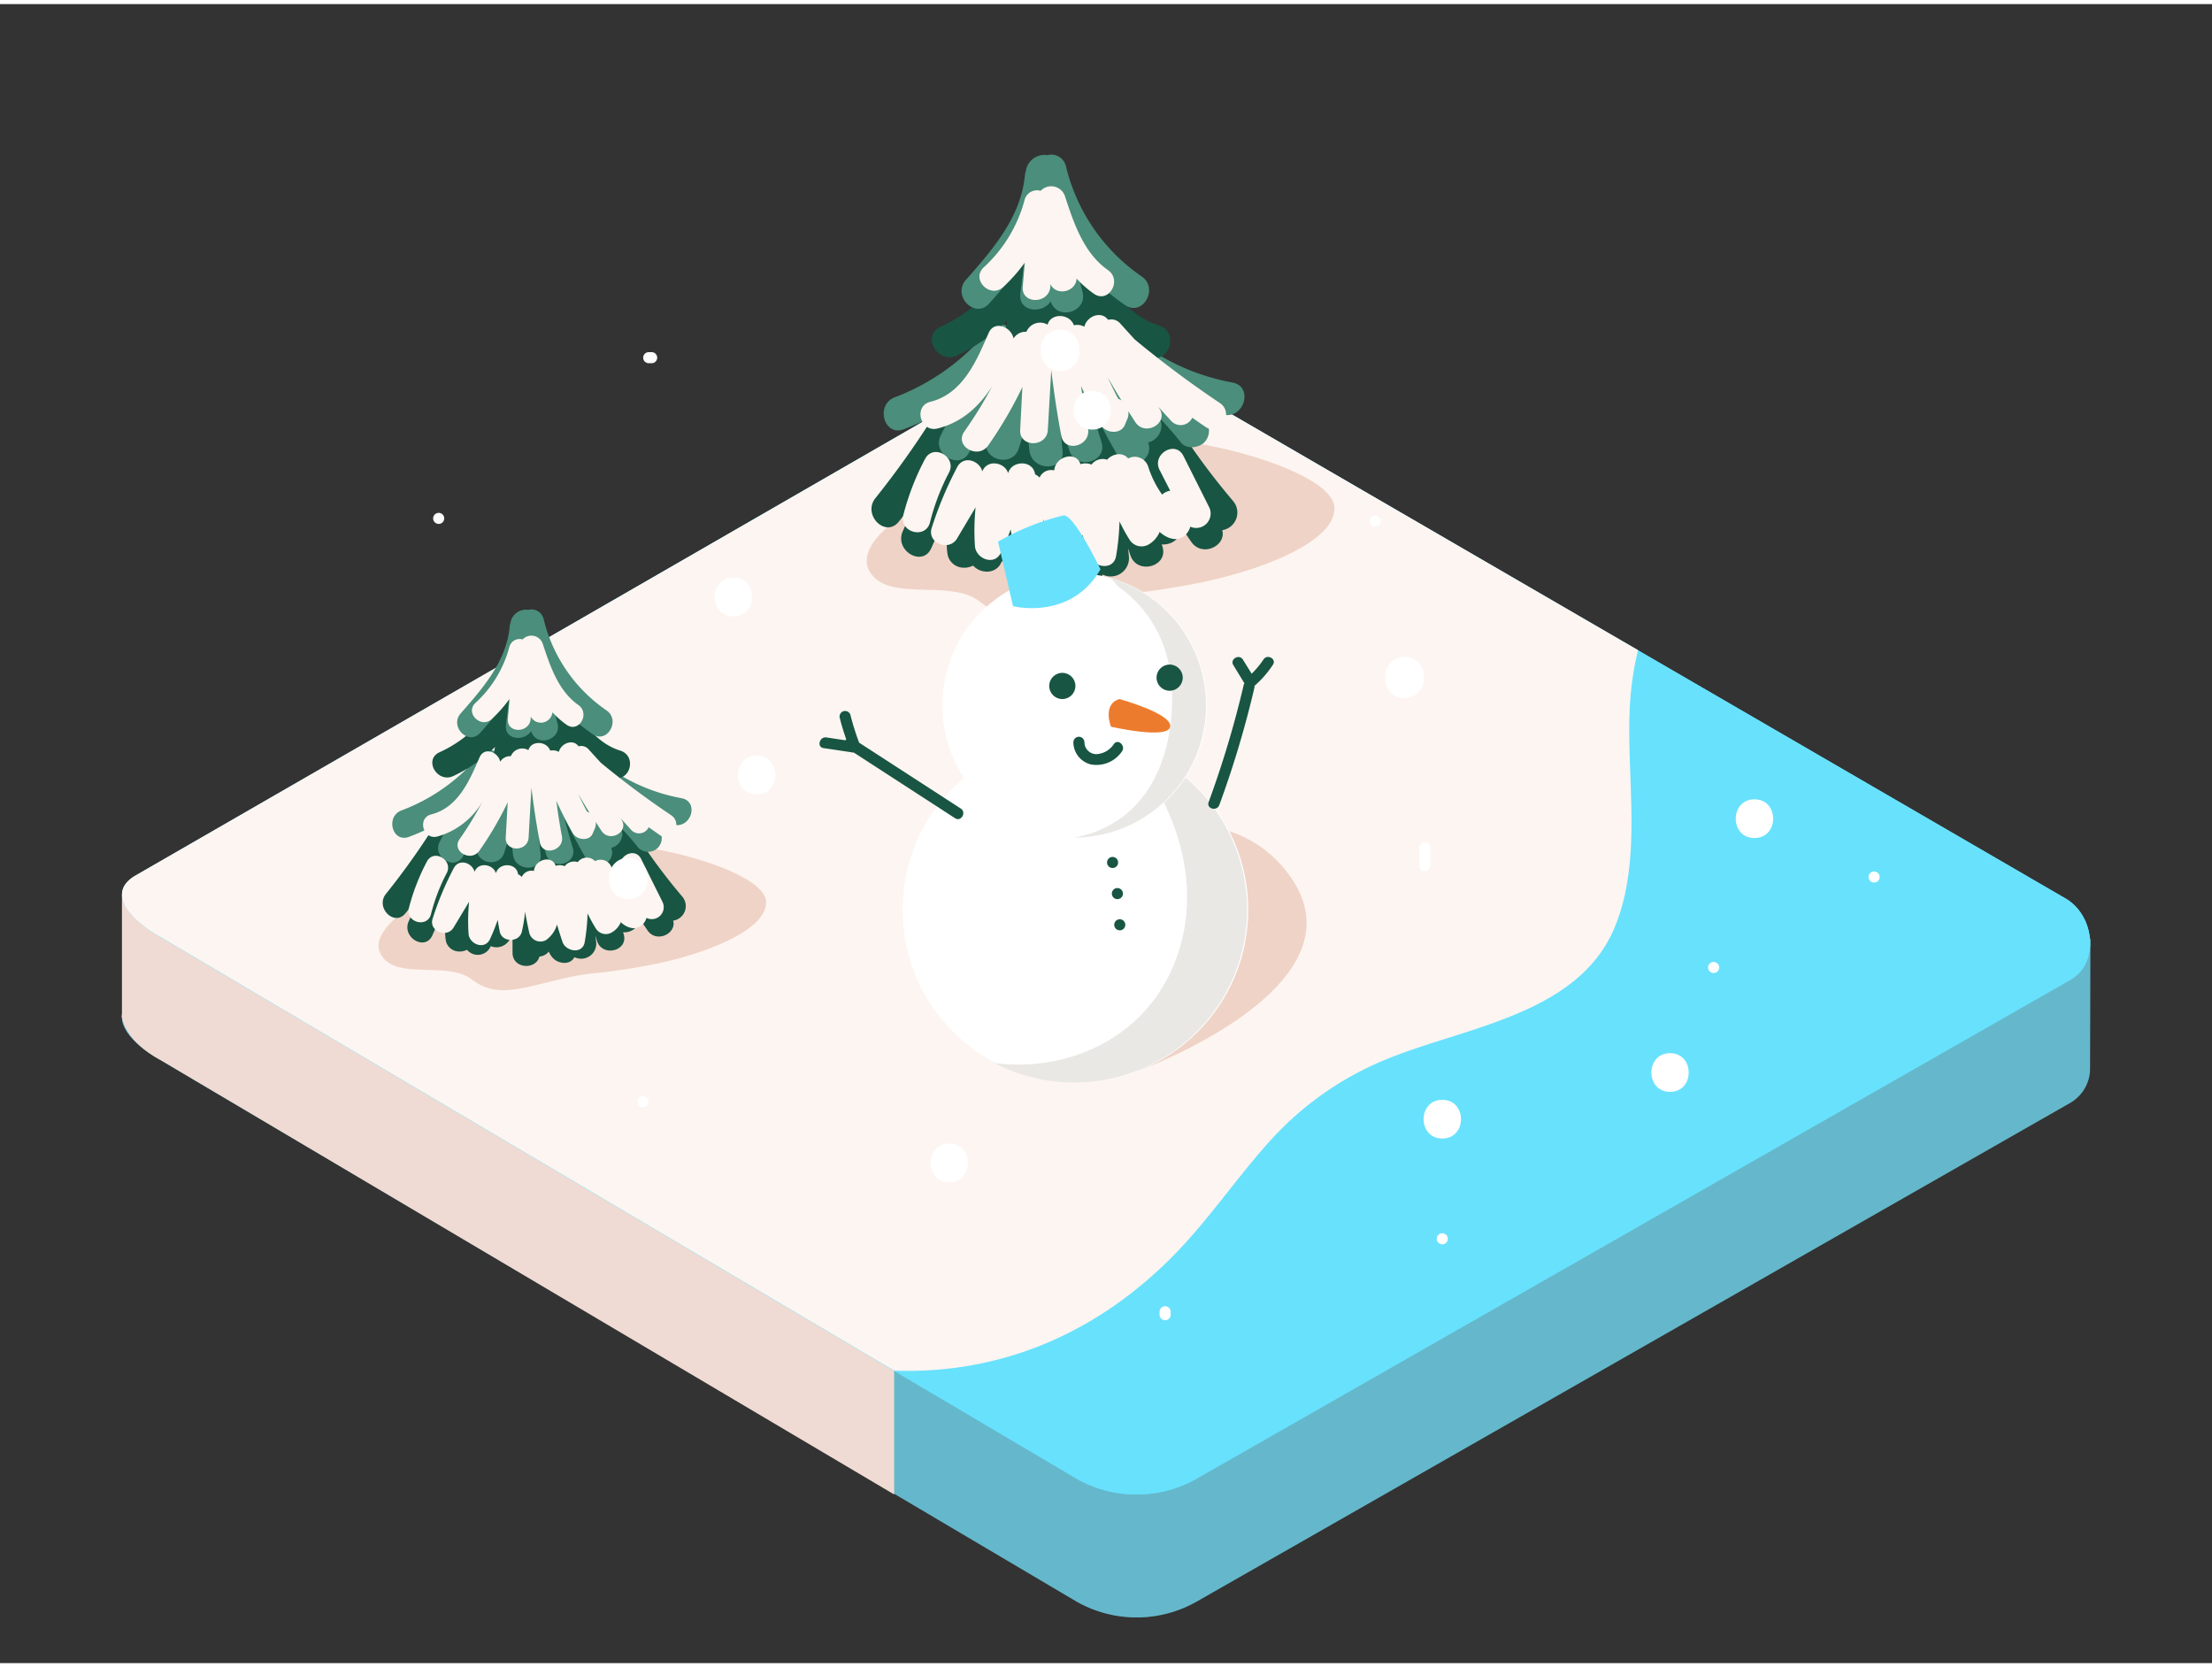 <svg id="Layer_2" data-name="Layer 2" xmlns="http://www.w3.org/2000/svg" viewBox="0 0 400 300" width="406" height="306" class="illustration styles_illustrationTablet__1DWOa"><rect x="0" y="0" width="400" height="300" fill="#333333" stroke="none"/><title _mstHash="296246" _mstTextHash="28080">ZZZ</title><path d="M378,168.93l-14,9.45L199.51,82.95c-2.54-1.47-6.33-.46-8.82,1.09L24.32,179.91c-5.15,3.19-.62,8.05,4.66,11l165.77,98a22,22,0,0,0,21.85-.16l157.86-90.12a7.19,7.19,0,0,0,3.48-5.85l0,0Z" fill="#68e1fd"></path><path d="M378,168.93l-14,9.45L199.51,82.95c-2.54-1.47-6.33-.46-8.82,1.09L24.32,179.91c-5.15,3.19-.62,8.05,4.66,11l165.77,98a22,22,0,0,0,21.85-.16l157.86-90.12a7.19,7.19,0,0,0,3.48-5.85l0,0Z" fill="#606060" opacity="0.32"></path><polygon points="22.05 161.06 22.05 183.28 52.64 175.06 22.05 161.06" fill="#efdbd3"></polygon><path d="M161.69,247.14V269.5L29,190.93S23,188,22.05,183.28s23.38-7.43,23.38-7.43Z" fill="#efdbd3"></path><path d="M194.74,266.68,29,168.71c-5.28-3-9.8-7.83-4.66-11L190.68,61.81c2.5-1.55,6.29-2.56,8.82-1.09l174,101c5.28,3.06,6.22,11.63.94,14.69L216.59,266.52A22,22,0,0,1,194.74,266.68Z" fill="#68e1fd"></path><path d="M194.74,266.68,29,168.71c-5.28-3-9.8-7.83-4.66-11L190.68,61.81c2.5-1.55,6.29-2.56,8.82-1.09l174,101c5.28,3.06,6.22,11.63.94,14.69L216.59,266.52A22,22,0,0,1,194.74,266.68Z" fill="#68e1fd"></path><path d="M211.28,227.22c6.9-6.77,12.13-14.78,18.59-21.89a57.51,57.51,0,0,1,21-14.59c14-5.74,34.48-8,41.06-23.66,5.29-12.62,2-27.54,2.84-40.79a54.9,54.9,0,0,1,1.44-9.46L199.51,60.71c-2.54-1.47-6.33-.46-8.82,1.09L24.32,157.68c-5.15,3.19-.62,8.05,4.66,11l132.72,78.44C180.51,247.75,197.46,240.79,211.28,227.22Z" fill="#fdf5f1"></path><path d="M163.35,92.4s-9.46,5.8-5.76,10.71,14.34.86,19.53,4.9,10.44,2,18.92,0,6.47-.73,19-3,26.61-7.74,26.27-14-21.92-11.81-27.85-11.81" fill="#efd3c7"></path><path d="M223,89.88a127.61,127.61,0,0,1-14.14-20.36c-1.75-3.12-6.33-.75-5.48,2.31a3.28,3.28,0,0,0-1.8.86,3.2,3.2,0,0,0-3.67-.54,3.17,3.17,0,0,0-4.57-2.45,3.2,3.2,0,0,0-1.41-.35,3.18,3.18,0,0,0-4.23-.71c-1.6-1-3.92-.72-4.31,1.62l-.08.49c.25-3-4.16-4.26-5.6-1.67l-.16-.08c-1-1.8-3.91-2.56-5.25-.23a161.24,161.24,0,0,1-14,20.57c-2.39,3,1.82,7.26,4.24,4.24,1.18-1.47,2.32-3,3.44-4.45l-2.74,6.22c-1.54,3.5,3.63,6.56,5.18,3l4.42-10c-.91,3.68-2.11,7.89-1.45,11.37a3,3,0,0,0,2.89,2.2l.34,0a4.29,4.29,0,0,0,1.36-.38c1.33,1.53,4.31,1.61,5.18-.8a3.28,3.28,0,0,0,4.52-2.63c.07-.72.16-1.45.24-2.17,0,2.08,0,4.15,0,6.23,0,3.55,5.08,3.83,5.88.85a2.89,2.89,0,0,0,2-1.08,4.45,4.45,0,0,0,1.1,1.61c1.1,1,3.19,1.33,4.24,0l.21-.27.07-.11a3.3,3.3,0,0,0,4.71-3.39L204,98.41l.4,1.23c1.19,3.66,7,2.09,5.79-1.6l-.11-.34c1.91.17,4-1.31,3.21-3.66l0,0c.7,1.07,1.4,2.15,2.13,3.21,2,2.86,6.39.68,5.6-2.12A3.22,3.22,0,0,0,223,89.88Z" fill="#185543"></path><path d="M222.87,68.43a40,40,0,0,1-20.7-10.66,3,3,0,0,0-5,1.44,2.77,2.77,0,0,0-3.72.49,3.37,3.37,0,0,0-3.13.73,3.23,3.23,0,0,0-4.53,1.68,3.09,3.09,0,0,0-1.4.31,3.37,3.37,0,0,0-.69-.56c.71-2.72-2.74-5.58-4.88-3a40.62,40.62,0,0,1-17,12.24c-3.58,1.34-2,7.14,1.6,5.79a48.59,48.59,0,0,0,10.33-5.33q-2,3.1-3.62,6.4c-1.72,3.44,3.45,6.48,5.18,3a73.6,73.6,0,0,1,5.15-8.74l-2,6.49c-1.15,3.69,4.64,5.28,5.79,1.6l1.45-4.64c.11,1.69.25,3.38.45,5.07.44,3.79,6.44,3.84,6,0-.23-2-.38-4-.49-6,.52,2,1.08,4,1.72,6,1.18,3.66,7,2.1,5.79-1.6-.67-2.08-1.25-4.18-1.8-6.29q2.31,4.55,4.86,9c1.84,3.19,6.64.59,5.38-2.58a3.14,3.14,0,0,0,2.15-4.33,55.16,55.16,0,0,1,3.77,4.33c1,1.29,3.19,1,4.24,0a3.07,3.07,0,0,0,0-4.24c-.57-.73-1.15-1.43-1.75-2.12a45.4,45.4,0,0,0,5.34,1.36C225.05,74.93,226.67,69.15,222.87,68.43Z" fill="#4a8e7b"></path><path d="M209.52,58.09c-8.54-2.6-12.73-14.28-15.8-21.77a3.34,3.34,0,0,0-5.47-1A2.34,2.34,0,0,0,186,36.95a3,3,0,0,0-1.13,2.16c-.1,1.21-.25,2.41-.38,3.61a27.42,27.42,0,0,1-14.44,15.65c-3.5,1.63-.45,6.81,3,5.18a32.85,32.85,0,0,0,9.11-6.34c-.25,1.22-.5,2.45-.79,3.67-.79,3.41,3.88,5,5.41,2.49,1,2.53,5.59,2.1,5.84-1.26.1-1.31.17-2.63.25-3.94.57,1.75,1.15,3.5,1.76,5.24,1.27,3.62,7.06,2.06,5.79-1.6-.39-1.12-.76-2.24-1.13-3.36a20.1,20.1,0,0,0,8.6,5.42C211.62,65,213.21,59.21,209.52,58.09Z" fill="#185543"></path><path d="M206.45,49.25a33.7,33.7,0,0,1-13.68-19.88,2.73,2.73,0,0,0-3.37-2.06,3.41,3.41,0,0,0-3.9,2.9,3.29,3.29,0,0,0-.17.77c-.69,7.53-5.88,13.47-10.67,18.9-2.54,2.89,1.68,7.15,4.24,4.24a90.34,90.34,0,0,0,6.35-7.87l-.74,6.13c-.4,3.29,4,3.72,5.5,1.37,1.07,3.57,6.71,2,5.74-1.71-.54-2.06-1-4.12-1.49-6.19a41.31,41.31,0,0,0,9.16,8.56C206.62,56.62,209.62,51.42,206.45,49.25Z" fill="#4a8e7b"></path><path d="M200.34,48.09c-4.4-3.1-6.17-8.51-7.78-13.4a2.62,2.62,0,0,0-4.38-.92,2.31,2.31,0,0,0-2.91,1.68,25.42,25.42,0,0,1-7.38,12.16c-2.36,2.19,1.18,5.72,3.54,3.54a30.31,30.31,0,0,0,3.89-4.4l-.38,4.36c-.28,3.2,4.72,3.19,5,0l0-.48c1.06,2.27,4.65,1.41,4.74-1a19.36,19.36,0,0,0,3.1,2.73C200.46,54.27,203,49.93,200.34,48.09Z" fill="#fdf5f1"></path><path d="M220.58,72.13a190.8,190.8,0,0,1-15.37-11.47l-2.59-2.85a2.14,2.14,0,0,0-2.24-.71c-1.26-1.74-3.87-.63-4.29,1.24a2.72,2.72,0,0,0-1.89-.26c-.79-2.18-4.21-2.24-4.76-.11a2.68,2.68,0,0,0-3.83,1.29,2.54,2.54,0,0,0-2.33,1.2c-.42-2.11-3.46-3.35-4.5-1-2.19,5.06-4.68,11-10.55,12.46-3.12.79-1.8,5.61,1.33,4.82,4.45-1.13,7.5-4,9.82-7.58a72.79,72.79,0,0,1-5,8.13c-1.86,2.64,2.48,5.14,4.32,2.52a73.48,73.48,0,0,0,6.18-10.57L184.48,77c-.18,3.21,4.82,3.2,5,0l.62-10.83c.48,4,1.07,8,1.82,11.91.6,3.16,5.42,1.82,4.82-1.33-.48-2.57-.89-5.14-1.26-7.72q1.63,3.62,3.6,7.09c.85,1.48,3.56,1.78,4.32,0l.45-1.07a2.61,2.61,0,0,0,.18-1.44c.43.66.84,1.33,1.28,2,1.78,2.66,6.12.16,4.32-2.52l-.18-.28,2.32,2.55a2.32,2.32,0,0,0,3.83-.56c.82.57,1.63,1.14,2.46,1.7C220.74,78.25,223.24,73.92,220.58,72.13Zm-18.38-.78c-.68-1.28-1.3-2.57-1.91-3.88q1.22,2.13,2.51,4.21A2.9,2.9,0,0,0,202.2,71.36Z" fill="#fdf5f1"></path><path d="M167.28,82.25a46.08,46.08,0,0,0-3.93,10.15c-.79,3.12,4,4.45,4.82,1.33a40.35,40.35,0,0,1,3.43-9C173.1,81.93,168.78,79.4,167.28,82.25Z" fill="#fdf5f1"></path><path d="M218.71,91.09,214,81.7c-1.43-2.88-5.75-.35-4.32,2.52L211.61,88a2.76,2.76,0,0,0-1.46.7l-.18-.26a18.25,18.25,0,0,1-2.35-4.83A2.54,2.54,0,0,0,204,82.17c-.89-1.18-2.8-.93-3.79.22a2.54,2.54,0,0,0-2.83.88,2.88,2.88,0,0,0-2-.07c-.73-2.45-4.54-1.45-4.74,1.12a2.29,2.29,0,0,0-2.65,1.3,2.72,2.72,0,0,0-.82-.59c-.3-2.56-4.17-2.62-4.87-.21-.61-2-3.81-2.56-4.67-.31-.47-1.94-3.36-3-4.54-.78a67.47,67.47,0,0,0-4.61,11c-.87,2.74,3.13,4.32,4.57,1.93L176.42,91a41.66,41.66,0,0,0-.12,7c.15,2.27,3.48,3.66,4.66,1.26A41.84,41.84,0,0,0,182.76,95c.13.85.28,1.7.45,2.54.5,2.41,4.28,2.36,4.82,0a33.31,33.31,0,0,0,.7-4.35c.27,1.57.58,3.14.94,4.7a2.52,2.52,0,0,0,3.67,1.49,6.36,6.36,0,0,0,2.4-3.4c.37,1.29.78,2.58,1.26,3.85.77,2.06,4.35,2.67,4.82,0a43.29,43.29,0,0,0,.62-6.28,34.29,34.29,0,0,0,1.81,3.29,2.55,2.55,0,0,0,3.42.9A4.62,4.62,0,0,0,209.42,96a2.68,2.68,0,0,0,.27-.56l.21.19c1.45,1.18,3.42,1.74,4.78,0a3,3,0,0,0,.56-1.13A2.61,2.61,0,0,0,218.71,91.09Z" fill="#fdf5f1"></path><path d="M73.94,163.46s-7.84,4.81-4.77,8.87,11.88.72,16.18,4.06,8.65,1.67,15.68,0,5.36-.6,15.74-2.48,22-6.41,21.76-11.6-18.16-9.79-23.07-9.78" fill="#efd3c7"></path><path d="M123.36,161.37a105.73,105.73,0,0,1-11.72-16.87c-1.45-2.59-5.25-.62-4.54,1.91a2.72,2.72,0,0,0-1.49.71,2.65,2.65,0,0,0-3-.45,2.63,2.63,0,0,0-3.79-2,2.65,2.65,0,0,0-1.17-.29,2.63,2.63,0,0,0-3.5-.59c-1.32-.83-3.25-.6-3.57,1.34l-.06.4c.21-2.49-3.45-3.53-4.64-1.38l-.13-.07a2.49,2.49,0,0,0-4.35-.19,133.59,133.59,0,0,1-11.6,17c-2,2.47,1.51,6,3.52,3.52,1-1.21,1.92-2.45,2.85-3.69l-2.27,5.16c-1.28,2.9,3,5.43,4.29,2.51l3.66-8.31c-.76,3.05-1.75,6.54-1.2,9.42a2.48,2.48,0,0,0,2.4,1.82l.28,0a3.55,3.55,0,0,0,1.12-.31,2.53,2.53,0,0,0,4.29-.66,2.72,2.72,0,0,0,3.74-2.18c.06-.6.13-1.2.2-1.8,0,1.72,0,3.44,0,5.16,0,2.94,4.21,3.18,4.87.7a2.4,2.4,0,0,0,1.69-.9,3.69,3.69,0,0,0,.91,1.33c.91.81,2.64,1.1,3.52,0l.17-.22.06-.09a2.73,2.73,0,0,0,3.9-2.81l-.16-1.1.33,1c1,3,5.79,1.73,4.79-1.32l-.09-.28c1.58.14,3.29-1.09,2.66-3v0c.58.89,1.16,1.78,1.76,2.66,1.63,2.37,5.29.56,4.64-1.76A2.66,2.66,0,0,0,123.36,161.37Z" fill="#185543"></path><path d="M123.26,143.6a33.1,33.1,0,0,1-17.15-8.83,2.52,2.52,0,0,0-4.16,1.2,2.29,2.29,0,0,0-3.08.41,2.79,2.79,0,0,0-2.59.6,2.68,2.68,0,0,0-3.75,1.39,2.56,2.56,0,0,0-1.16.25,2.79,2.79,0,0,0-.58-.46c.59-2.26-2.27-4.62-4-2.49A33.65,33.65,0,0,1,72.63,145.8c-3,1.11-1.68,5.92,1.32,4.79a40.26,40.26,0,0,0,8.56-4.42q-1.62,2.57-3,5.3c-1.43,2.85,2.86,5.37,4.29,2.51a61,61,0,0,1,4.27-7.24l-1.67,5.37c-1,3.06,3.84,4.37,4.79,1.32l1.2-3.84c.09,1.4.21,2.8.37,4.2.36,3.14,5.34,3.18,5,0-.19-1.67-.32-3.33-.41-5,.43,1.66.9,3.32,1.42,5,1,3,5.78,1.74,4.79-1.32-.55-1.73-1-3.46-1.49-5.21q1.91,3.77,4,7.44c1.52,2.65,5.5.48,4.46-2.13a2.6,2.6,0,0,0,1.78-3.59,45.7,45.7,0,0,1,3.13,3.59,2.5,2.5,0,0,0,3.52,0,2.55,2.55,0,0,0,0-3.52c-.47-.6-1-1.19-1.45-1.76a37.62,37.62,0,0,0,4.42,1.13C125.06,149,126.4,144.2,123.26,143.6Z" fill="#4a8e7b"></path><path d="M112.19,135c-7.08-2.15-10.54-11.83-13.09-18a2.77,2.77,0,0,0-4.53-.8,1.93,1.93,0,0,0-1.86,1.31,2.49,2.49,0,0,0-.94,1.79c-.09,1-.2,2-.31,3a22.72,22.72,0,0,1-12,13c-2.9,1.35-.38,5.64,2.51,4.29a27.22,27.22,0,0,0,7.55-5.25c-.21,1-.42,2-.65,3-.65,2.82,3.22,4.17,4.48,2.07.79,2.1,4.63,1.74,4.84-1,.08-1.09.14-2.18.21-3.27.47,1.45,1,2.9,1.46,4.34,1,3,5.85,1.71,4.79-1.32-.32-.93-.63-1.86-.94-2.79a16.66,16.66,0,0,0,7.12,4.49C113.94,140.76,115.25,136,112.19,135Z" fill="#185543"></path><path d="M109.66,127.71a27.92,27.92,0,0,1-11.34-16.47,2.26,2.26,0,0,0-2.79-1.7,2.83,2.83,0,0,0-3.23,2.41,2.73,2.73,0,0,0-.14.64c-.57,6.24-4.88,11.16-8.84,15.66-2.11,2.39,1.4,5.92,3.52,3.52a74.85,74.85,0,0,0,5.26-6.52l-.61,5.08c-.33,2.72,3.29,3.08,4.56,1.14.88,3,5.56,1.65,4.76-1.42-.44-1.7-.85-3.41-1.23-5.13a34.22,34.22,0,0,0,7.59,7.09C109.79,133.82,112.28,129.51,109.66,127.71Z" fill="#4a8e7b"></path><path d="M104.59,126.75c-3.64-2.57-5.11-7.05-6.45-11.1a2.17,2.17,0,0,0-3.63-.76,1.92,1.92,0,0,0-2.41,1.39A21.06,21.06,0,0,1,86,126.35c-2,1.82,1,4.74,2.93,2.93a25.11,25.11,0,0,0,3.22-3.65l-.32,3.62c-.23,2.66,3.91,2.64,4.14,0l0-.4a2.1,2.1,0,0,0,3.93-.79,16,16,0,0,0,2.56,2.26C104.69,131.87,106.76,128.28,104.59,126.75Z" fill="#fdf5f1"></path><path d="M121.36,146.67a158.08,158.08,0,0,1-12.73-9.5l-2.15-2.36a1.77,1.77,0,0,0-1.86-.59c-1-1.44-3.2-.52-3.56,1A2.25,2.25,0,0,0,99.5,135c-.66-1.81-3.49-1.85-3.94-.09A2.22,2.22,0,0,0,92.38,136a2.11,2.11,0,0,0-1.93,1c-.35-1.75-2.87-2.77-3.73-.79-1.81,4.19-3.88,9.09-8.74,10.32-2.58.66-1.49,4.65,1.1,4a13.74,13.74,0,0,0,8.14-6.28A60.31,60.31,0,0,1,83.11,151c-1.54,2.18,2.05,4.26,3.58,2.09a60.88,60.88,0,0,0,5.12-8.76l-.36,6.37c-.15,2.66,4,2.65,4.14,0l.51-9c.39,3.3.89,6.59,1.51,9.87.49,2.62,4.49,1.51,4-1.1-.4-2.13-.74-4.26-1-6.39q1.35,3,3,5.88c.7,1.23,3,1.47,3.58,0l.38-.88a2.16,2.16,0,0,0,.15-1.2c.35.55.7,1.1,1.06,1.64,1.48,2.2,5.07.13,3.58-2.09l-.15-.23,1.92,2.12a1.92,1.92,0,0,0,3.17-.47c.68.47,1.35.95,2,1.41C121.49,151.74,123.56,148.15,121.36,146.67ZM106.13,146c-.56-1.06-1.08-2.13-1.58-3.22q1,1.76,2.08,3.49A2.4,2.4,0,0,0,106.13,146Z" fill="#fdf5f1"></path><path d="M77.2,155.05a38.18,38.18,0,0,0-3.26,8.41c-.66,2.58,3.34,3.69,4,1.1a33.43,33.43,0,0,1,2.84-7.42C82,154.79,78.44,152.69,77.2,155.05Z" fill="#fdf5f1"></path><path d="M119.81,162.37l-3.87-7.78c-1.19-2.39-4.76-.29-3.58,2.09l1.55,3.13a2.28,2.28,0,0,0-1.21.58l-.15-.22a15.12,15.12,0,0,1-1.94-4,2.1,2.1,0,0,0-3-1.19,2.07,2.07,0,0,0-3.14.18,2.1,2.1,0,0,0-2.35.73,2.39,2.39,0,0,0-1.64-.06c-.6-2-3.76-1.2-3.93.93a1.9,1.9,0,0,0-2.19,1.08,2.26,2.26,0,0,0-.68-.49c-.25-2.12-3.46-2.17-4-.18-.5-1.65-3.16-2.12-3.87-.26-.39-1.61-2.79-2.5-3.76-.65a55.9,55.9,0,0,0-3.82,9.13c-.72,2.27,2.59,3.58,3.79,1.6l2.81-4.67a34.52,34.52,0,0,0-.1,5.79c.13,1.88,2.89,3,3.86,1A34.67,34.67,0,0,0,90,165.61c.11.7.23,1.4.37,2.11.41,2,3.55,2,4,0a27.6,27.6,0,0,0,.58-3.6c.22,1.3.48,2.6.78,3.9a2.08,2.08,0,0,0,3,1.24,5.27,5.27,0,0,0,2-2.82c.3,1.07.65,2.14,1,3.19.64,1.71,3.61,2.22,4,0a35.87,35.87,0,0,0,.52-5.2,28.41,28.41,0,0,0,1.5,2.73,2.11,2.11,0,0,0,2.83.74,3.83,3.83,0,0,0,1.45-1.42,2.22,2.22,0,0,0,.22-.46l.18.16c1.2,1,2.83,1.44,4,0a2.46,2.46,0,0,0,.47-.94A2.16,2.16,0,0,0,119.81,162.37Z" fill="#fdf5f1"></path><path d="M206.06,192.8s40.7-14.85,27.62-34.51-45.52-7-55.47,7.75" fill="#efd3c7"></path><circle cx="194.47" cy="163.78" r="31.25" fill="#fff"></circle><path d="M203,133.77c8.64,9,13.53,22.29,11,34.25-3.6,17.32-19.16,25.35-34.15,23.48A31.25,31.25,0,1,0,203,133.77Z" fill="#eae8e5"></path><circle cx="194.33" cy="126.81" r="23.92" fill="#fff"></circle><path d="M200.88,103.84c.46.48.89,1,1.32,1.48,5.79,4.15,9.59,10.54,9.75,19.46.15,8.22-2.19,17.15-9.05,22.27a20.34,20.34,0,0,1-8.72,3.67h0a23.92,23.92,0,0,0,6.66-46.89Z" fill="#eae8e5"></path><path d="M199,102.2S194.1,92,192.25,92.47a45.52,45.52,0,0,0-11.77,4.74l2.71,11.66S193.65,111.55,199,102.2Z" fill="#68e1fd"></path><circle cx="211.51" cy="121.8" r="2.37" fill="#185543"></circle><circle cx="192.1" cy="123.3" r="2.37" fill="#185543"></circle><path d="M202.45,125.67s9.57,2.64,9.16,5-10.71,0-10.71,0S199.28,126.56,202.45,125.67Z" fill="#ed7b2e"></path><path d="M201.44,133.78a4,4,0,0,1-3.2,1.85,2.16,2.16,0,0,1-2.14-2.14,1,1,0,0,0-2,0,4.16,4.16,0,0,0,3.16,4,5.58,5.58,0,0,0,5.59-2.3C203.64,134.19,202.23,132.77,201.44,133.78Z" fill="#185543"></path><path d="M201.19,154.22a1,1,0,0,0,0,2A1,1,0,0,0,201.19,154.22Z" fill="#185543"></path><path d="M202.06,159.85a1,1,0,0,0,0,2A1,1,0,0,0,202.06,159.85Z" fill="#185543"></path><path d="M202.49,165.49a1,1,0,0,0,0,2A1,1,0,0,0,202.49,165.49Z" fill="#185543"></path><path d="M173.74,145.47l-18.38-11.91a46.52,46.52,0,0,1-1.57-5,1,1,0,0,0-1.93.53c.32,1.31.72,2.59,1.16,3.86a1.12,1.12,0,0,0-.14.18l-3.43-.52c-1.26-.19-1.8,1.74-.53,1.93l5.4.81h.08l18.33,11.88C173.81,147.9,174.81,146.17,173.74,145.47Z" fill="#185543"></path><path d="M228.48,118.51a16,16,0,0,1-2.14,2.58l-1.58-2.55c-.68-1.09-2.41-.09-1.73,1l2,3.28a1,1,0,0,0-.12.26,181.66,181.66,0,0,1-6.35,21.22c-.44,1.21,1.49,1.73,1.93.53a181.66,181.66,0,0,0,6.35-21.22,1,1,0,0,0,0-.32,18.19,18.19,0,0,0,3.32-3.79C230.92,118.45,229.19,117.44,228.48,118.51Z" fill="#185543"></path><path d="M317.26,143.8c-4.5,0-4.51,7,0,7S321.78,143.8,317.26,143.8Z" fill="#fff"></path><path d="M302,189.7c-4.5,0-4.51,7,0,7S306.48,189.7,302,189.7Z" fill="#fff"></path><path d="M260.81,198.14c-4.5,0-4.51,7,0,7S265.33,198.14,260.81,198.14Z" fill="#fff"></path><path d="M171.65,206.06c-4.5,0-4.51,7,0,7S176.16,206.06,171.65,206.06Z" fill="#fff"></path><path d="M136.83,135.89c-4.5,0-4.51,7,0,7S141.34,135.89,136.83,135.89Z" fill="#fff"></path><path d="M197.5,69.94c-4.5,0-4.51,7,0,7S202,69.94,197.5,69.94Z" fill="#fff"></path><path d="M254,118a3.56,3.56,0,0,0-3.5,3.5V122a3.5,3.5,0,0,0,7,0v-.53A3.54,3.54,0,0,0,254,118Z" fill="#fff"></path><path d="M113.62,154.35a3.56,3.56,0,0,0-3.5,3.5v.53a3.5,3.5,0,1,0,7,0v-.53A3.54,3.54,0,0,0,113.62,154.35Z" fill="#fff"></path><path d="M132.61,103.71c-4.5,0-4.51,7,0,7S137.12,103.71,132.61,103.71Z" fill="#fff"></path><path d="M191.7,58.86a3.56,3.56,0,0,0-3.5,3.5v.53a3.5,3.5,0,0,0,7,0v-.53A3.54,3.54,0,0,0,191.7,58.86Z" fill="#fff"></path><path d="M338.9,156.85a1,1,0,0,0,0,2A1,1,0,0,0,338.9,156.85Z" fill="#fff"></path><path d="M309.88,173.21a1,1,0,0,0,0,2A1,1,0,0,0,309.88,173.21Z" fill="#fff"></path><path d="M260.81,222.27a1,1,0,0,0,0,2A1,1,0,0,0,260.81,222.27Z" fill="#fff"></path><path d="M209.69,236.46V237a1,1,0,0,0,2,0v-.53A1,1,0,0,0,209.69,236.46Z" fill="#fff"></path><path d="M256.65,152.58v3.17a1,1,0,0,0,2,0v-3.17A1,1,0,0,0,256.65,152.58Z" fill="#fff"></path><path d="M248.68,92.49a1,1,0,0,0,0,2A1,1,0,0,0,248.68,92.49Z" fill="#fff"></path><path d="M116.26,197.48a1,1,0,0,0,0,2A1,1,0,0,0,116.26,197.48Z" fill="#fff"></path><path d="M79.33,92a1,1,0,0,0,0,2A1,1,0,0,0,79.33,92Z" fill="#fff"></path><path d="M117.84,62.94h-.53a1,1,0,0,0,0,2h.53A1,1,0,0,0,117.84,62.94Z" fill="#fff"></path></svg>